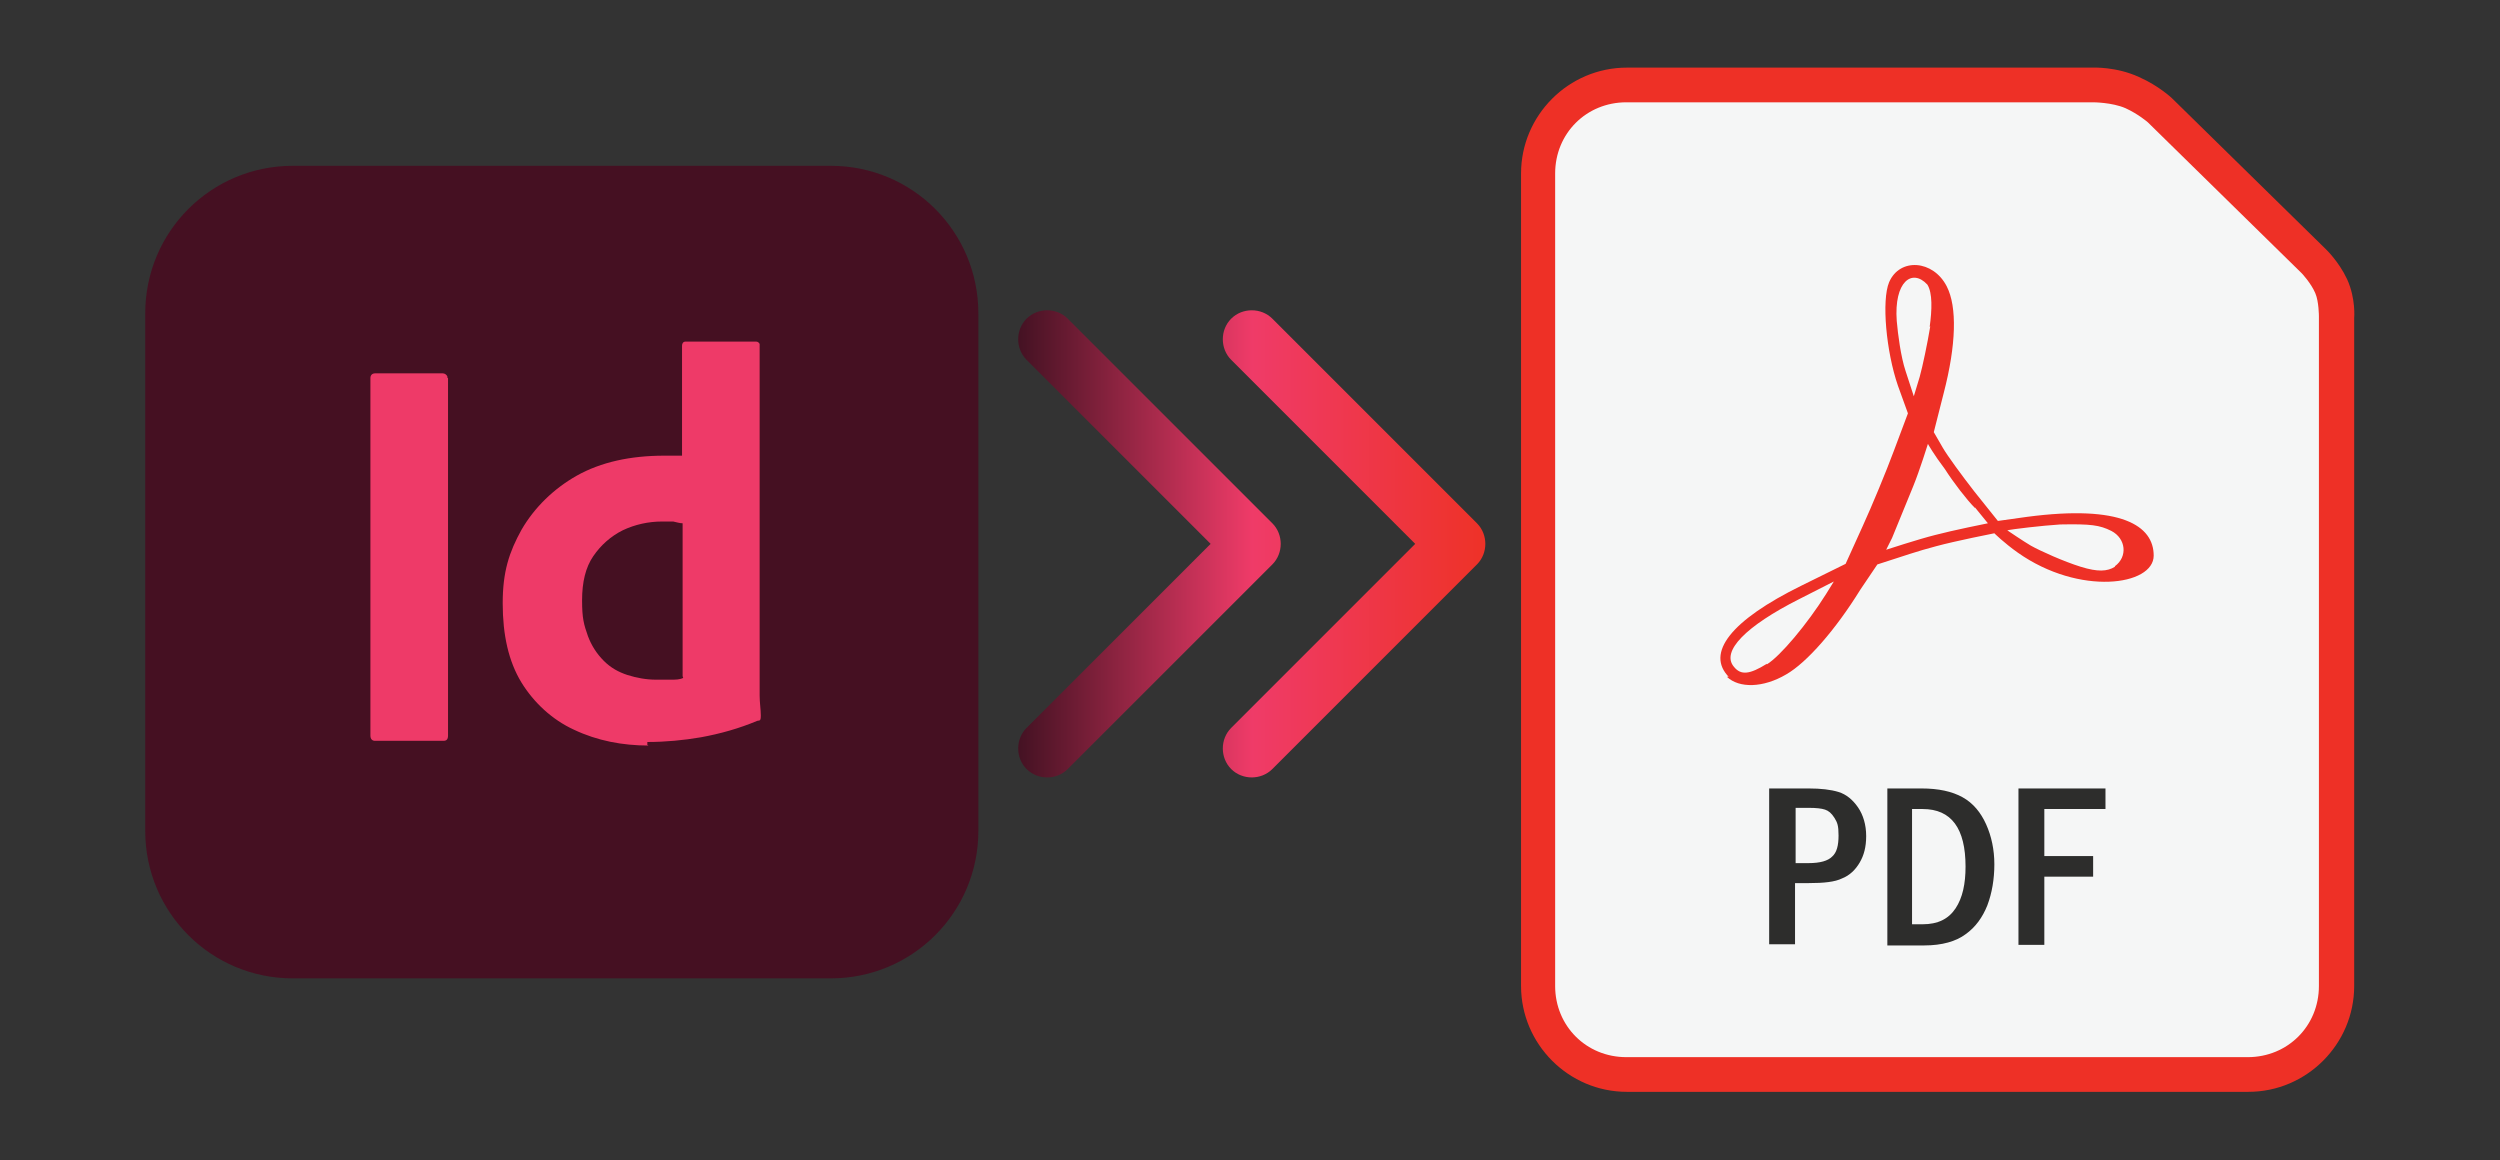 <?xml version="1.0" encoding="UTF-8"?>
<svg id="Layer_2" xmlns="http://www.w3.org/2000/svg" xmlns:xlink="http://www.w3.org/1999/xlink" version="1.1" viewBox="0 0 425.2 197.3">
  <rect x="0" y="0" width="425.2" height="197.3" fill="#333333" stroke="none"/>
  <!-- Generator: Adobe Illustrator 29.4.0, SVG Export Plug-In . SVG Version: 2.1.0 Build 152)  -->
  <defs>
    <style>
      .st0 {
        fill: #451022;
      }

      .st1 {
        fill: #ee3026;
      }

      .st2 {
        fill: url(#linear-gradient);
        fill-rule: evenodd;
      }

      .st3 {
        fill: #2d2d2c;
      }

      .st4 {
        fill: #f5f6f6;
      }

      .st5 {
        fill: #ee3a68;
      }
    </style>
    <linearGradient id="linear-gradient" x1="173.2" y1="216.6" x2="252.8" y2="216.6" gradientTransform="translate(0 -124)" gradientUnits="userSpaceOnUse">
      <stop offset="0" stop-color="#441223"/>
      <stop offset=".5" stop-color="#ef3b68"/>
      <stop offset="1" stop-color="#ee3227"/>
    </linearGradient>
  </defs>
  <g id="Layer_1-2">
    <g>
      <g>
        <path class="st0" d="M49.8,28.2h91.5c13.9,0,25.1,11.2,25.1,25.1v88c0,13.9-11.2,25.1-25.1,25.1H49.8c-13.9,0-25.1-11.2-25.1-25.1V53.3c0-13.9,11.2-25.1,25.1-25.1Z"/>
        <g id="vlpa">
          <g id="vlpb">
            <path class="st5" d="M76.2,64.3v60.8c0,.7-.3.9-.8.9h-11.6c-.5,0-.8-.3-.8-.9v-60.8c0-.5.3-.8.8-.8h11.5c.3,0,.7.2.8.6v.2h.1Z"/>
            <path class="st5" d="M110.3,126.8c-4.4,0-8.7-.8-12.7-2.7-3.7-1.7-6.8-4.6-8.9-8-2.2-3.6-3.2-8.1-3.2-13.5s1.1-8.7,3.2-12.5c2.2-3.8,5.5-7,9.4-9.2,4.1-2.3,9.1-3.4,14.9-3.4s.7,0,1.2,0,1.1,0,1.8,0v-18.7c0-.4.2-.7.6-.7h12c.3,0,.5.2.6.4v56.3c0,1.1,0,2.2,0,3.5,0,1.2.2,2.4.2,3.4s-.2.8-.6.9c-3.1,1.3-6.3,2.2-9.6,2.8-2.9.5-6,.8-9.1.8h0v.5ZM116.1,115v-26c-.5,0-1.1-.2-1.6-.3-.7,0-1.3,0-1.9,0-2.3,0-4.6.5-6.7,1.5-2,1-3.7,2.5-5,4.4s-1.9,4.4-1.9,7.5.3,4.1,1,6.1c.6,1.6,1.5,3,2.7,4.2s2.5,1.9,4,2.4c1.6.5,3.2.8,4.9.8s1.7,0,2.5,0c.8,0,1.5,0,2.1-.3h0Z"/>
          </g>
        </g>
      </g>
      <g>
        <path class="st1" d="M276.7,11.5c-9.9,0-18,8.1-18,18v138.2c0,9.9,8.1,18,18,18h105.7c9.9,0,18-8.1,18-18V54.1s.3-3.3-1.2-6.6c-1.4-3-3.6-5.1-3.6-5.1h0l-26.2-25.7h0s-2.2-2.1-5.6-3.6c-3.9-1.8-7.9-1.6-7.9-1.6h-79.3,0Z"/>
        <path class="st4" d="M276.7,17.4h79.3s3.2,0,5.5,1c2.2,1,3.8,2.4,3.8,2.4h0l26.2,25.7s1.6,1.7,2.3,3.4c.6,1.4.6,3.9.6,3.9h0v113.9c0,6.8-5.3,12.1-12.1,12.1h-105.7c-6.8,0-12.1-5.3-12.1-12.1V29.5c0-6.8,5.3-12.1,12.1-12.1h.1Z"/>
        <path class="st1" d="M294.1,115.2c-4.1-4.1.3-9.7,12.3-15.6l7.5-3.7,2.9-6.4c1.6-3.5,4-9.3,5.3-12.8l2.4-6.4-1.7-4.7c-2-5.8-2.8-14.5-1.5-17.6,1.8-4.2,7.5-3.8,9.8.7,1.8,3.5,1.6,10-.5,18.1l-1.7,6.7,1.5,2.6c.8,1.4,3.3,4.8,5.4,7.5l4,5,5-.7c16-2.1,21.5,1.5,21.5,6.6s-12.6,6.9-23.1-.5c-2.4-1.7-4-3.3-4-3.3,0,0-6.6,1.3-9.9,2.2-3.4.9-5,1.5-10,3.1,0,0-1.7,2.5-2.9,4.3-4.2,6.8-9.1,12.4-12.6,14.4-3.9,2.3-8,2.4-10.1.4h.4ZM300.5,113c2.3-1.4,6.9-6.9,10.1-12l1.3-2.1-5.9,3c-9.1,4.6-13.3,8.9-11.1,11.5,1.2,1.5,2.7,1.3,5.6-.5h0ZM359.7,96.3c2.2-1.6,1.9-4.7-.6-6-2-1-3.5-1.2-8.7-1.1-3.1.2-8.2.8-9,1,0,0,2.8,1.9,4,2.6,1.6.9,5.6,2.7,8.5,3.6s4.5.8,5.8,0h0ZM335.9,86.4c-1.4-1.4-3.7-4.4-5.1-6.6-1.9-2.5-2.9-4.3-2.9-4.3,0,0-1.4,4.5-2.5,7.2l-3.6,8.8-1,2s5.5-1.8,8.3-2.5c3-.8,9-2,9-2l-2.2-2.7h0ZM328.2,55.6c.4-2.9.5-5.8-.4-7.2-2.6-2.8-5.7-.5-5.2,6.2.2,2.3.7,6.1,1.5,8.5l1.4,4.3,1-3.3c.5-1.8,1.3-5.6,1.8-8.6h0Z"/>
        <path class="st3" d="M301,134.1h6.6c2.1,0,3.8.2,5.1.6,1.3.4,2.4,1.3,3.3,2.6.9,1.3,1.4,3,1.4,4.9s-.4,3.3-1.1,4.5-1.7,2.2-3,2.7c-1.2.6-3.1.8-5.7.8h-2.3v10.4h-4.4v-26.7h0v.2ZM305.4,137.5v9.3h2.2c2,0,3.3-.4,4-1.1.8-.7,1.1-1.9,1.1-3.6s-.2-2.2-.7-3-1-1.2-1.6-1.4c-.6-.2-1.5-.3-2.8-.3h-2.2ZM320.8,134.1h6c2.9,0,5.2.5,7,1.5s3.1,2.6,4,4.6,1.4,4.3,1.4,6.8-.4,4.9-1.2,7c-.8,2-2,3.7-3.7,4.9-1.6,1.2-4,1.9-7,1.9h-6.3v-26.7h-.2ZM325.2,137.6v19.6h1.8c2.6,0,4.4-.9,5.6-2.7s1.7-4.2,1.7-7.1c0-6.5-2.4-9.8-7.3-9.8h-1.8ZM343.3,134.1h14.8v3.5h-10.4v8h8.3v3.5h-8.3v11.6h-4.4v-26.7h0Z"/>
      </g>
      <path class="st2" d="M181.6,54.2c-1.9-1.9-5.1-1.9-7,0s-1.9,5.1,0,7l31.3,31.3-31.3,31.3c-1.9,1.9-1.9,5.1,0,7s5.1,1.9,7,0l34.8-34.8c1.9-1.9,1.9-5.1,0-7l-34.8-34.8h0ZM216.4,54.2c-1.9-1.9-5.1-1.9-7,0s-1.9,5.1,0,7l31.3,31.3-31.3,31.3c-1.9,1.9-1.9,5.1,0,7s5.1,1.9,7,0l34.8-34.8c1.9-1.9,1.9-5.1,0-7l-34.8-34.8Z"/>
    </g>
  </g>
</svg>